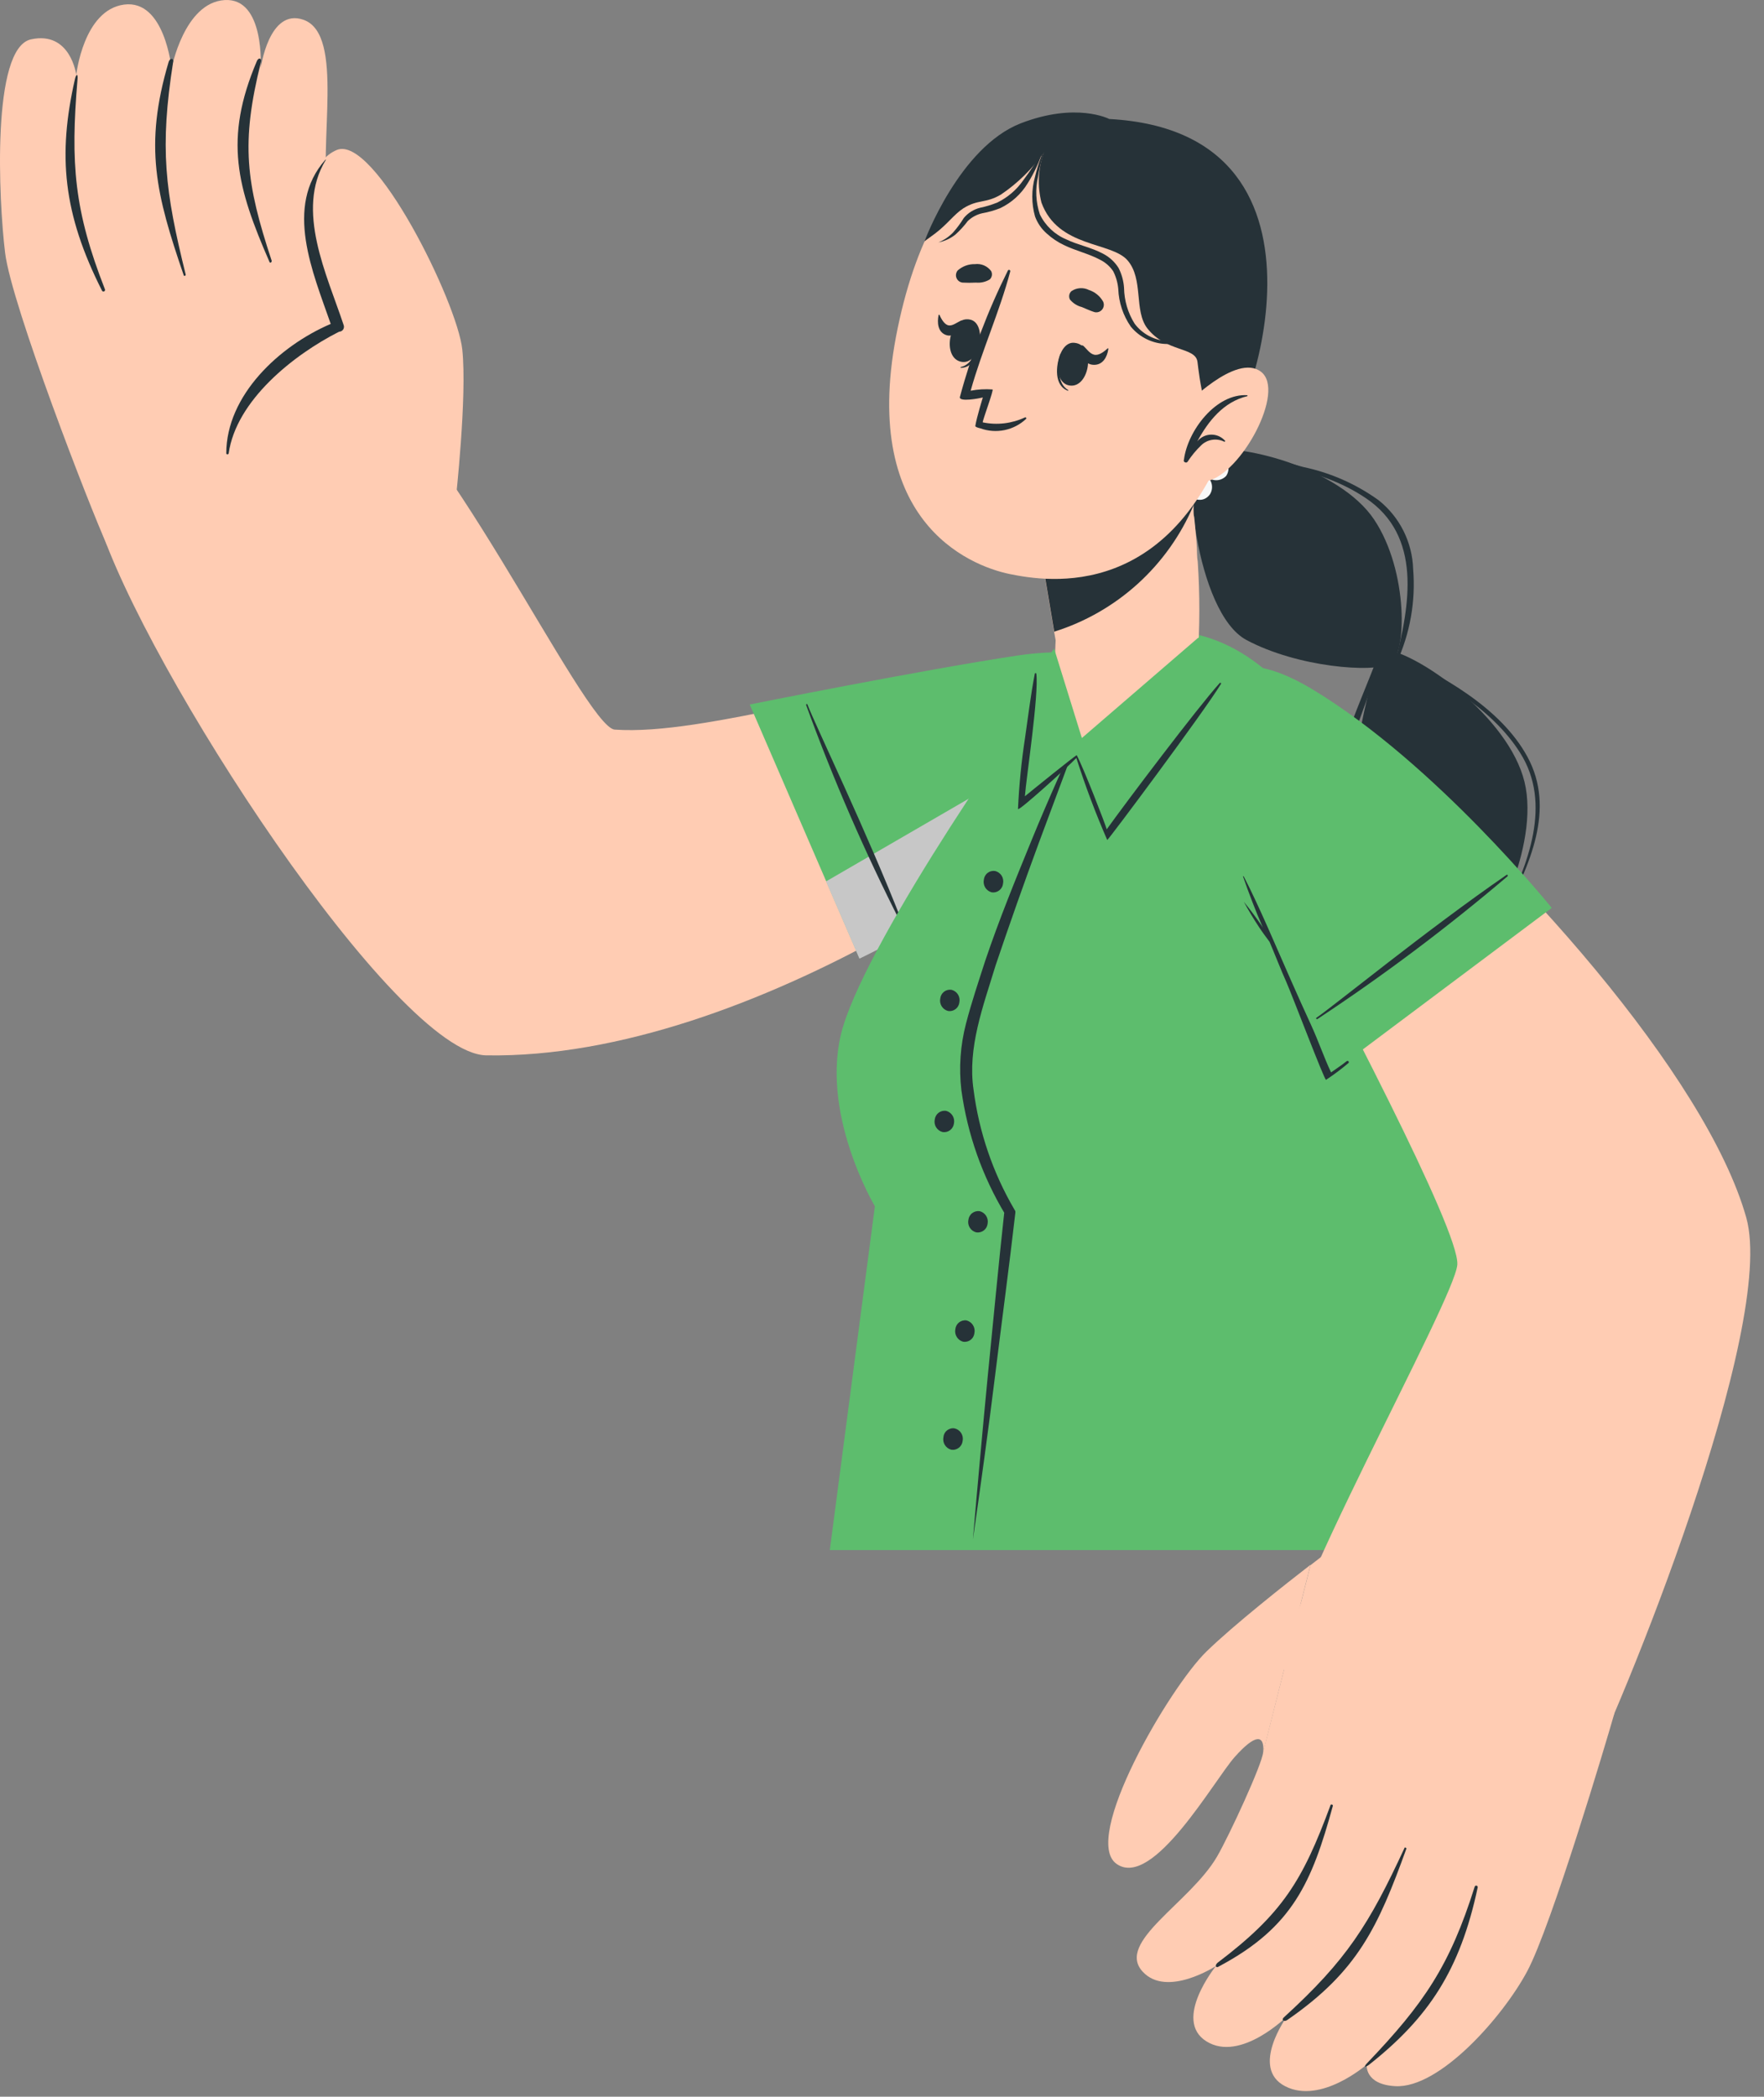 <svg width="85" height="101" viewBox="0 0 85 101" fill="none" xmlns="http://www.w3.org/2000/svg">
<rect x="0" y="0" width="85" height="101" fill="#808080" stroke="none"/>
<g id="freepik--character-3--inject-519">
<path id="Vector" d="M57.811 21.712C59.686 21.27 64.549 22.54 66.213 25.026C67.876 27.512 67.798 31.583 66.969 31.994C66.14 32.406 62.547 32.152 60.068 30.833C57.587 29.514 56.886 21.959 57.811 21.712Z" fill="#263238"/>
<path id="Vector_2" d="M57.805 21.724C57.744 21.724 57.732 21.609 57.805 21.603C59.456 21.537 61.228 22.069 62.807 22.498C64.116 22.773 65.352 23.319 66.436 24.101C66.936 24.501 67.344 25.004 67.63 25.576C67.916 26.149 68.074 26.776 68.094 27.416C68.22 28.964 67.945 30.518 67.295 31.928C67.295 31.965 67.205 31.928 67.217 31.928C67.936 29.17 68.547 25.807 65.789 23.98C63.436 22.402 60.466 22.263 57.805 21.724Z" fill="#263238"/>
<path id="Vector_3" d="M66.715 31.28C68.366 31.468 72.697 34.541 73.459 37.662C74.221 40.783 71.753 45.453 70.955 45.797C70.156 46.142 66.467 43.196 65.245 41.013C64.428 39.549 65.027 37.825 65.366 36.107C65.826 33.579 66.43 31.256 66.715 31.28Z" fill="#263238"/>
<path id="Vector_4" d="M64.223 40.633C63.684 37.451 65.432 34.263 66.485 31.366C66.485 31.336 66.545 31.366 66.539 31.366C65.983 34.142 64.356 36.653 64.35 39.544C64.312 40.392 64.479 41.236 64.837 42.006C65.195 42.776 65.733 43.448 66.406 43.965C67.646 44.861 69.195 45.254 70.64 45.738C70.737 45.768 70.677 45.907 70.58 45.877C67.713 45.006 64.773 43.923 64.223 40.633Z" fill="#263238"/>
<path id="Vector_5" d="M67.047 31.571C67.032 31.562 67.021 31.548 67.015 31.532C67.01 31.515 67.01 31.497 67.017 31.481C67.023 31.464 67.035 31.451 67.051 31.443C67.067 31.435 67.085 31.433 67.102 31.438C69.461 32.514 72.304 34.087 73.592 36.44C74.989 38.993 73.671 41.702 72.497 44.043C72.497 44.043 72.437 44.043 72.449 44.043C73.604 41.672 74.82 38.733 73.241 36.253C71.88 34.093 69.273 32.623 67.047 31.571Z" fill="#263238"/>
<path id="Vector_6" d="M70.731 45.719C69.987 46.324 69.374 47.075 68.929 47.926C68.485 48.777 68.219 49.709 68.148 50.667C67.906 54.489 66.412 53.891 62.408 55.306C59.021 56.516 58.676 60.465 60.721 62.195C60.721 62.195 59.408 59.909 61.628 58.5C64.277 56.812 70.973 59.105 73.761 54.828C77.367 49.3 70.731 45.719 70.731 45.719Z" fill="#263238"/>
<path id="Vector_7" d="M71.415 46.112C71.415 46.112 71.366 46.112 71.415 46.149C72.927 47.358 74.511 48.568 75.11 50.516C75.751 52.603 74.868 54.847 73.326 56.304C71.596 57.932 69.515 57.448 67.38 57.254C65.848 57.012 64.28 57.186 62.837 57.756C62.795 57.756 62.837 57.853 62.874 57.835C65.215 57.036 67.477 57.526 69.866 57.672C70.756 57.744 71.648 57.565 72.441 57.154C73.234 56.743 73.894 56.118 74.348 55.349C76.713 51.78 74.657 48.193 71.415 46.112Z" fill="#263238"/>
<path id="Vector_8" d="M59.227 19.964C59.339 19.843 59.493 19.768 59.658 19.755C59.823 19.742 59.986 19.791 60.117 19.893C60.247 19.995 60.334 20.142 60.361 20.306C60.387 20.469 60.352 20.636 60.261 20.774C59.747 21.452 58.712 20.641 59.227 19.964Z" fill="#F8F8F8"/>
<path id="Vector_9" d="M58.736 21.083C58.849 20.962 59.003 20.887 59.168 20.874C59.333 20.861 59.496 20.91 59.627 21.012C59.757 21.114 59.844 21.262 59.871 21.425C59.897 21.588 59.862 21.755 59.771 21.894C59.257 22.565 58.247 21.761 58.736 21.083Z" fill="#F8F8F8"/>
<path id="Vector_10" d="M58.053 22.111C58.165 21.99 58.319 21.916 58.484 21.902C58.649 21.889 58.813 21.939 58.943 22.041C59.073 22.143 59.16 22.29 59.187 22.453C59.214 22.616 59.178 22.784 59.087 22.922C58.975 23.043 58.821 23.118 58.656 23.131C58.491 23.144 58.327 23.095 58.197 22.993C58.067 22.89 57.98 22.743 57.953 22.58C57.926 22.417 57.962 22.25 58.053 22.111Z" fill="#F8F8F8"/>
<path id="Vector_11" d="M57.261 23.013C57.373 22.892 57.527 22.817 57.692 22.804C57.857 22.791 58.021 22.84 58.151 22.942C58.281 23.044 58.368 23.191 58.395 23.355C58.421 23.518 58.386 23.685 58.295 23.823C57.781 24.501 56.746 23.69 57.261 23.013Z" fill="#F8F8F8"/>
<path id="Vector_12" d="M56.305 23.775C56.819 23.097 57.853 23.908 57.339 24.585C57.227 24.707 57.073 24.781 56.908 24.794C56.743 24.807 56.579 24.758 56.449 24.656C56.319 24.554 56.232 24.407 56.205 24.244C56.178 24.08 56.214 23.913 56.305 23.775Z" fill="#F8F8F8"/>
<path id="Vector_13" d="M55.265 24.379C55.377 24.258 55.531 24.183 55.696 24.17C55.861 24.157 56.025 24.206 56.155 24.308C56.285 24.41 56.372 24.558 56.399 24.721C56.425 24.884 56.39 25.051 56.299 25.189C55.785 25.831 54.757 25.02 55.265 24.379Z" fill="#F8F8F8"/>
<path id="Vector_14" d="M54.279 36.538C51.442 40.034 36.254 51.054 23.43 50.837C19.075 50.77 6.978 32.182 4.74 25.117C3.137 20.043 13.91 17.478 16.958 18.21C20.757 19.129 28.16 35.068 29.624 35.146C33.979 35.449 41.455 32.83 50.631 31.898C55.355 31.444 56.468 33.852 54.279 36.538Z" fill="#FFCCB3"/>
<path id="Vector_15" d="M5.169 26.285C4.359 24.518 0.554 14.701 0.246 12.179C-0.063 9.657 -0.42 2.314 1.492 1.896C3.403 1.479 3.675 3.608 3.675 3.608C3.675 3.608 4.014 0.481 5.98 0.221C7.946 -0.039 8.266 3.306 8.266 3.306C8.266 3.306 8.871 0.124 10.825 0.003C12.778 -0.118 12.561 3.3 12.561 3.3C12.561 3.3 12.954 0.366 14.623 0.953C16.638 1.66 15.295 7.001 15.833 9.748C15.96 10.352 19.269 22.293 19.269 22.293L5.169 26.285Z" fill="#FFCCB3"/>
<path id="Vector_16" d="M12.573 2.991C11.599 6.905 11.847 8.792 13.093 12.566C13.093 12.639 13.015 12.693 12.984 12.615C11.424 9.034 10.771 6.717 12.38 2.937C12.464 2.749 12.621 2.804 12.573 2.991Z" fill="#263238"/>
<path id="Vector_17" d="M8.344 2.979C7.691 7.134 7.945 9.179 8.949 13.231C8.949 13.286 8.871 13.316 8.853 13.262C7.522 9.372 6.923 7.044 8.127 2.979C8.187 2.791 8.375 2.785 8.344 2.979Z" fill="#263238"/>
<path id="Vector_18" d="M3.736 3.814C3.391 7.891 3.572 10.141 5.06 13.945C5.065 13.963 5.063 13.982 5.055 13.998C5.048 14.014 5.035 14.028 5.018 14.036C5.002 14.043 4.983 14.045 4.965 14.041C4.948 14.037 4.932 14.026 4.921 14.012C3.028 10.28 2.78 7.467 3.609 3.82C3.669 3.548 3.76 3.536 3.736 3.814Z" fill="#263238"/>
<path id="Vector_19" d="M21.954 24.119C21.954 24.119 22.517 19.093 22.275 16.831C22.033 14.568 18.041 6.463 16.226 7.225C13.903 8.211 15.289 13.346 16.299 15.772C16.299 15.772 10.921 18.052 11.121 21.954C11.321 25.855 21.954 24.119 21.954 24.119Z" fill="#FFCCB3"/>
<path id="Vector_20" d="M15.694 7.71C14.224 10.129 15.754 13.232 16.559 15.658C16.573 15.693 16.577 15.731 16.573 15.769C16.569 15.807 16.555 15.843 16.534 15.875C16.512 15.906 16.484 15.932 16.45 15.95C16.417 15.968 16.379 15.978 16.341 15.978C14.152 17.085 11.381 19.281 11.018 21.845C11.014 21.858 11.007 21.868 10.996 21.875C10.986 21.883 10.973 21.887 10.961 21.887C10.948 21.887 10.936 21.883 10.925 21.875C10.915 21.868 10.907 21.858 10.903 21.845C10.903 19.039 13.462 16.662 15.936 15.603C15.077 13.129 13.68 9.954 15.676 7.697C15.682 7.679 15.706 7.691 15.694 7.71Z" fill="#263238"/>
<path id="Vector_21" d="M36.127 33.937L41.413 46.155C41.413 46.155 49.409 42.35 54.273 37.433C59.136 32.515 53.728 30.864 49.022 31.578C44.316 32.291 36.127 33.937 36.127 33.937Z" fill="#5DBD6D"/>
<path id="Vector_22" d="M54.273 37.457C49.434 42.375 41.413 46.179 41.413 46.179L39.804 42.459L55.912 33.12C56.505 34.1 56.178 35.528 54.273 37.457Z" fill="#C7C7C7"/>
<path id="Vector_23" d="M43.409 44.462C41.674 41.056 40.149 37.547 38.842 33.955C38.842 33.913 38.897 33.882 38.915 33.955C39.272 34.898 41.788 40.1 43.488 44.456C43.512 44.486 43.433 44.51 43.409 44.462Z" fill="#263238"/>
<path id="Vector_24" d="M42.157 58.107L39.985 74.668H74.65C74.65 74.668 70.066 43.608 62.662 34.057C58.96 29.285 54 29.412 50.492 33.059C49.724 33.852 41.981 44.915 40.614 49.482C39.423 53.528 42.157 58.107 42.157 58.107Z" fill="#5DBD6D"/>
<path id="Vector_25" d="M52.246 34.728L50.057 40.602C49.335 42.562 48.641 44.527 47.976 46.499C47.371 48.483 46.615 50.467 46.911 52.487C47.172 54.524 47.84 56.486 48.877 58.258L48.925 58.343V58.427C48.623 61.059 48.266 63.69 47.946 66.291C47.625 68.892 47.256 71.547 46.881 74.154C47.107 71.509 47.347 68.869 47.601 66.236C47.867 63.599 48.109 60.962 48.399 58.331L48.435 58.494C47.333 56.664 46.615 54.629 46.325 52.512C46.199 51.438 46.275 50.351 46.548 49.306C46.815 48.278 47.153 47.28 47.474 46.282C48.145 44.291 48.938 42.356 49.73 40.42C50.522 38.485 51.363 36.628 52.246 34.728Z" fill="#263238"/>
<path id="Vector_26" d="M47.407 42.38C47.382 42.511 47.407 42.646 47.477 42.759C47.548 42.871 47.66 42.952 47.788 42.985C47.852 42.995 47.917 42.991 47.979 42.975C48.042 42.958 48.1 42.929 48.151 42.89C48.202 42.85 48.244 42.801 48.275 42.744C48.307 42.688 48.326 42.626 48.333 42.562C48.36 42.431 48.336 42.295 48.265 42.182C48.194 42.07 48.081 41.989 47.952 41.957C47.888 41.947 47.823 41.95 47.76 41.966C47.697 41.982 47.639 42.011 47.588 42.05C47.536 42.09 47.494 42.14 47.463 42.197C47.432 42.254 47.413 42.316 47.407 42.38Z" fill="#263238"/>
<path id="Vector_27" d="M45.308 48.096C45.281 48.227 45.305 48.363 45.377 48.476C45.448 48.589 45.56 48.67 45.689 48.701C45.752 48.711 45.816 48.707 45.878 48.691C45.94 48.675 45.997 48.646 46.048 48.607C46.098 48.569 46.14 48.52 46.171 48.464C46.202 48.408 46.221 48.347 46.228 48.284C46.255 48.153 46.231 48.017 46.16 47.904C46.088 47.791 45.976 47.711 45.847 47.679C45.784 47.67 45.719 47.673 45.658 47.689C45.596 47.706 45.539 47.734 45.488 47.773C45.438 47.812 45.396 47.861 45.365 47.916C45.334 47.972 45.315 48.033 45.308 48.096Z" fill="#263238"/>
<path id="Vector_28" d="M45.042 53.927C45.015 54.058 45.039 54.194 45.11 54.307C45.181 54.42 45.294 54.501 45.423 54.532C45.486 54.542 45.551 54.538 45.613 54.522C45.675 54.506 45.733 54.478 45.784 54.439C45.834 54.4 45.877 54.351 45.908 54.295C45.94 54.24 45.96 54.178 45.968 54.115C45.993 53.984 45.968 53.849 45.898 53.737C45.827 53.624 45.715 53.543 45.587 53.51C45.523 53.501 45.459 53.504 45.397 53.52C45.335 53.536 45.277 53.565 45.226 53.603C45.175 53.642 45.133 53.691 45.101 53.747C45.07 53.802 45.05 53.864 45.042 53.927Z" fill="#263238"/>
<path id="Vector_29" d="M46.663 58.76C46.636 58.891 46.66 59.027 46.731 59.14C46.803 59.253 46.915 59.334 47.044 59.365C47.108 59.375 47.172 59.371 47.234 59.355C47.296 59.339 47.354 59.311 47.405 59.272C47.456 59.233 47.498 59.184 47.53 59.129C47.561 59.073 47.581 59.011 47.589 58.948C47.614 58.818 47.589 58.682 47.519 58.57C47.448 58.457 47.336 58.376 47.208 58.343C47.144 58.334 47.08 58.337 47.018 58.353C46.956 58.369 46.898 58.398 46.847 58.437C46.796 58.475 46.754 58.524 46.722 58.58C46.691 58.635 46.671 58.697 46.663 58.76Z" fill="#263238"/>
<path id="Vector_30" d="M46.034 64.029C46.008 64.159 46.034 64.295 46.105 64.407C46.175 64.52 46.287 64.601 46.415 64.634C46.479 64.643 46.543 64.639 46.605 64.623C46.667 64.606 46.725 64.578 46.776 64.538C46.826 64.498 46.868 64.449 46.898 64.392C46.929 64.336 46.948 64.274 46.954 64.21C46.98 64.08 46.954 63.945 46.883 63.832C46.813 63.72 46.701 63.639 46.573 63.606C46.509 63.596 46.445 63.6 46.383 63.617C46.321 63.633 46.263 63.662 46.212 63.702C46.162 63.741 46.12 63.791 46.09 63.847C46.059 63.903 46.04 63.965 46.034 64.029Z" fill="#263238"/>
<path id="Vector_31" d="M45.46 69.23C45.434 69.361 45.459 69.496 45.53 69.608C45.601 69.721 45.712 69.802 45.841 69.835C45.904 69.844 45.969 69.841 46.032 69.824C46.094 69.808 46.152 69.779 46.203 69.739C46.254 69.7 46.296 69.65 46.328 69.594C46.359 69.538 46.378 69.476 46.385 69.412C46.412 69.28 46.387 69.143 46.315 69.03C46.242 68.917 46.129 68.837 45.998 68.807C45.934 68.796 45.869 68.799 45.807 68.816C45.745 68.832 45.687 68.861 45.636 68.9C45.585 68.94 45.544 68.99 45.513 69.047C45.483 69.103 45.465 69.166 45.46 69.23Z" fill="#263238"/>
<path id="Vector_32" d="M53.813 89.792C55.562 91.002 58.501 85.751 59.499 84.632C60.497 83.513 60.933 83.55 60.872 84.403L63.147 75.378C61.967 76.291 59.469 78.257 58.138 79.552C56.354 81.281 52.065 88.606 53.813 89.792Z" fill="#FFCCB3"/>
<path id="Vector_33" d="M65.505 35.4C72.909 41.37 82.242 51.871 84.147 58.658C85.611 63.896 78.244 82.096 76.048 86.343C75.092 88.193 62.414 82.562 61.858 80.403C61.301 78.243 70.138 62.571 70.223 60.908C70.308 59.244 64.531 48.26 60.594 40.832C55.785 31.832 59.178 30.326 65.505 35.4Z" fill="#FFCCB3"/>
<path id="Vector_34" d="M55.06 94.976C56.227 96.246 58.592 94.704 58.592 94.704C58.592 94.704 56.487 97.305 58.132 98.333C59.778 99.361 62.022 97.123 62.022 97.123C62.022 97.123 60.207 99.615 61.931 100.498C63.655 101.381 65.857 99.452 65.857 99.452C65.857 99.452 65.736 100.408 67.23 100.492C69.371 100.613 72.425 97.141 73.593 94.952C74.76 92.762 77.41 83.876 77.797 82.51L63.794 74.9C63.794 74.9 63.546 75.082 63.147 75.396L60.866 84.403C60.83 84.965 59.227 88.431 58.647 89.429C57.34 91.673 53.747 93.548 55.06 94.976Z" fill="#FFCCB3"/>
<path id="Vector_35" d="M58.664 94.552C61.804 92.175 62.766 90.596 64.108 86.967C64.108 86.895 64.248 86.919 64.223 86.998C63.213 90.669 62.294 92.828 58.749 94.716C58.598 94.831 58.513 94.691 58.664 94.552Z" fill="#263238"/>
<path id="Vector_36" d="M61.864 97.178C64.889 94.42 65.966 92.714 67.677 89.018C67.677 88.964 67.792 89.018 67.768 89.054C66.401 92.823 65.433 94.952 62.028 97.305C61.877 97.414 61.725 97.299 61.864 97.178Z" fill="#263238"/>
<path id="Vector_37" d="M65.868 99.391C68.621 96.512 69.861 94.685 71.058 90.887C71.063 90.868 71.075 90.851 71.092 90.841C71.109 90.831 71.13 90.828 71.149 90.832C71.168 90.837 71.185 90.849 71.195 90.866C71.205 90.883 71.208 90.904 71.203 90.923C70.356 94.915 68.826 97.202 65.965 99.464C65.766 99.609 65.705 99.561 65.868 99.391Z" fill="#263238"/>
<path id="Vector_38" d="M64.084 51.738L74.772 43.735C74.772 43.735 69.219 36.84 63.31 33.247C57.4 29.654 57.037 35.316 58.852 39.731C60.666 44.147 64.084 51.738 64.084 51.738Z" fill="#5DBD6D"/>
<path id="Vector_39" d="M72.636 42.217C69.723 44.692 66.663 46.989 63.473 49.094C63.436 49.094 63.394 49.058 63.43 49.028C64.271 48.459 68.747 44.794 72.594 42.144C72.636 42.114 72.679 42.181 72.636 42.217Z" fill="#263238"/>
<path id="Vector_40" d="M62.202 47.213C61.555 45.755 60.666 43.632 59.928 42.211C59.928 42.211 59.886 42.211 59.892 42.211C60.182 43.04 60.497 43.868 60.853 44.685C60.829 44.641 60.803 44.599 60.775 44.558C60.509 44.177 60.23 43.802 59.934 43.439C60.158 43.85 60.4 44.255 60.66 44.649C60.823 44.897 60.999 45.133 61.174 45.368C61.361 45.798 61.779 46.862 61.978 47.292C62.293 48.012 63.829 52.064 63.896 52.016C64.271 51.77 64.63 51.501 64.973 51.211C65.027 51.169 64.973 51.072 64.894 51.115C64.7 51.278 64.216 51.599 64.138 51.659C63.793 50.927 63.533 50.153 63.188 49.403C62.843 48.653 62.535 47.969 62.202 47.213Z" fill="#263238"/>
<path id="Vector_41" d="M57.708 31.777C57.527 32.382 54.339 36.277 51.502 36.011C50.577 35.914 50.867 30.845 50.867 30.845L50.8 30.47L49.905 25.16L56.281 21.53L57.2 21.059C57.2 21.059 57.345 22.528 57.514 24.355C57.514 24.44 57.514 24.524 57.514 24.615C57.514 24.706 57.514 24.815 57.545 24.912C57.575 25.19 57.599 25.468 57.623 25.746C57.648 26.025 57.66 26.164 57.672 26.387C57.684 26.611 57.672 26.829 57.714 27.053C57.818 28.626 57.816 30.204 57.708 31.777Z" fill="#FFCCB3"/>
<path id="Vector_42" d="M57.514 24.337C56.903 25.778 55.985 27.068 54.826 28.12C53.667 29.171 52.294 29.959 50.8 30.428L49.905 25.118L56.281 21.488L57.2 21.017C57.2 21.017 57.345 22.511 57.514 24.337Z" fill="#263238"/>
<path id="Vector_43" d="M43.258 15.796C41.334 25.045 46.663 27.241 48.653 27.652C50.468 28.021 56.68 29.067 59.541 20.061C62.402 11.054 58.712 7.244 54.611 6.149C50.51 5.054 45.175 6.542 43.258 15.796Z" fill="#FFCCB3"/>
<path id="Vector_44" d="M46.379 13.613C46.597 13.625 46.815 13.625 47.032 13.613C47.263 13.634 47.494 13.581 47.692 13.461C47.746 13.411 47.781 13.343 47.794 13.27C47.806 13.197 47.793 13.122 47.758 13.056C47.669 12.937 47.55 12.843 47.413 12.784C47.276 12.726 47.126 12.705 46.978 12.724C46.674 12.716 46.378 12.825 46.149 13.026C46.107 13.075 46.079 13.135 46.069 13.199C46.058 13.262 46.064 13.328 46.088 13.388C46.112 13.449 46.151 13.501 46.203 13.541C46.254 13.58 46.315 13.605 46.379 13.613Z" fill="#263238"/>
<path id="Vector_45" d="M52.736 15.034C52.525 14.967 52.337 14.877 52.131 14.792C51.906 14.735 51.705 14.608 51.557 14.429C51.522 14.363 51.51 14.287 51.523 14.214C51.536 14.14 51.574 14.073 51.629 14.024C51.752 13.941 51.895 13.892 52.042 13.883C52.19 13.873 52.338 13.903 52.47 13.969C52.76 14.062 53.004 14.261 53.154 14.526C53.183 14.588 53.195 14.658 53.186 14.726C53.178 14.794 53.15 14.859 53.106 14.913C53.063 14.966 53.005 15.006 52.939 15.027C52.873 15.049 52.803 15.051 52.736 15.034Z" fill="#263238"/>
<path id="Vector_46" d="M51.103 17.036C51.103 17.036 51.145 17.072 51.139 17.097C50.994 17.701 50.94 18.47 51.472 18.79C51.472 18.79 51.472 18.833 51.472 18.827C50.783 18.591 50.867 17.605 51.103 17.036Z" fill="#263238"/>
<path id="Vector_47" d="M51.793 16.516C52.821 16.631 52.506 18.687 51.557 18.573C50.607 18.457 50.928 16.383 51.793 16.516Z" fill="#263238"/>
<path id="Vector_48" d="M52.198 16.656C52.355 16.795 52.5 17.031 52.718 17.085C52.936 17.14 53.184 16.958 53.377 16.777C53.377 16.777 53.414 16.777 53.407 16.807C53.353 17.2 53.141 17.581 52.712 17.575C52.282 17.569 52.107 17.182 52.059 16.771C52.034 16.692 52.113 16.595 52.198 16.656Z" fill="#263238"/>
<path id="Vector_49" d="M47.214 16.147C47.214 16.117 47.159 16.147 47.159 16.195C47.087 16.8 46.893 17.556 46.288 17.683V17.72C47.008 17.726 47.25 16.764 47.214 16.147Z" fill="#263238"/>
<path id="Vector_50" d="M46.754 15.397C45.744 15.173 45.363 17.212 46.3 17.424C47.238 17.635 47.589 15.585 46.754 15.397Z" fill="#263238"/>
<path id="Vector_51" d="M46.294 15.451C46.113 15.53 45.913 15.7 45.72 15.675C45.526 15.651 45.369 15.397 45.266 15.161C45.266 15.161 45.236 15.161 45.23 15.161C45.145 15.554 45.199 15.984 45.562 16.129C45.925 16.274 46.203 15.972 46.367 15.597C46.397 15.542 46.367 15.421 46.294 15.451Z" fill="#263238"/>
<path id="Vector_52" d="M47.359 19.147C47.359 19.147 47.069 20.073 46.996 20.52C46.996 20.563 47.093 20.599 47.244 20.635C47.616 20.769 48.018 20.798 48.406 20.718C48.793 20.638 49.151 20.452 49.44 20.182C49.476 20.145 49.44 20.091 49.385 20.109C48.751 20.405 48.038 20.488 47.353 20.345C47.353 20.218 47.897 18.778 47.825 18.76C47.473 18.734 47.119 18.754 46.772 18.821C47.316 16.873 48.163 15.028 48.678 13.081C48.683 13.065 48.682 13.048 48.676 13.034C48.669 13.019 48.656 13.007 48.641 13.002C48.626 12.996 48.609 12.997 48.594 13.004C48.58 13.011 48.568 13.023 48.563 13.038C47.591 14.986 46.817 17.027 46.252 19.129C46.216 19.377 47.19 19.19 47.359 19.147Z" fill="#263238"/>
<path id="Vector_53" d="M50.299 7.341C50.021 8.118 49.981 8.96 50.184 9.76C50.982 11.944 53.553 11.635 54.333 12.543C55.114 13.45 54.63 14.962 55.283 15.815C56.196 16.982 57.612 16.698 57.702 17.436C57.793 18.174 58.059 20.521 58.954 20.902C59.85 21.283 65.523 6.385 53.45 5.732C53.45 5.732 51.865 4.903 49.18 5.943C46.222 7.099 44.546 11.629 44.546 11.629C44.546 11.629 44.613 11.569 45.06 11.248C45.665 10.788 45.956 10.341 46.415 10.038C47.135 9.585 47.48 9.815 48.23 9.373C49.038 8.828 49.739 8.139 50.299 7.341Z" fill="#263238"/>
<path id="Vector_54" d="M50.546 6.693C50.297 7.274 50.12 7.884 50.02 8.508C49.88 9.109 49.91 9.737 50.105 10.323C50.368 10.868 50.822 11.299 51.381 11.532C51.931 11.799 52.591 11.919 53.153 12.222C53.458 12.379 53.715 12.615 53.897 12.905C54.051 13.204 54.141 13.532 54.163 13.867C54.173 14.477 54.348 15.073 54.672 15.591C54.854 15.834 55.087 16.034 55.354 16.178C55.621 16.323 55.917 16.407 56.22 16.426C56.851 16.382 57.485 16.475 58.077 16.698C57.472 16.525 56.837 16.482 56.214 16.571C55.883 16.564 55.558 16.486 55.261 16.342C54.963 16.198 54.7 15.991 54.49 15.736C54.119 15.202 53.909 14.572 53.885 13.922C53.859 13.625 53.777 13.335 53.643 13.069C53.481 12.827 53.258 12.633 52.996 12.506C52.47 12.222 51.835 12.083 51.254 11.799C50.956 11.656 50.681 11.47 50.437 11.248C50.185 11.027 49.992 10.746 49.875 10.431C49.697 9.803 49.697 9.137 49.875 8.508C50.024 7.878 50.25 7.269 50.546 6.693Z" fill="#263238"/>
<path id="Vector_55" d="M50.262 7.219C50.088 7.783 49.84 8.322 49.524 8.822C49.208 9.348 48.743 9.768 48.188 10.031C47.91 10.14 47.622 10.221 47.329 10.273C47.067 10.332 46.827 10.462 46.633 10.648C46.454 10.887 46.251 11.108 46.028 11.308C45.791 11.493 45.513 11.62 45.218 11.677C45.484 11.569 45.725 11.406 45.925 11.199C46.117 10.983 46.289 10.75 46.44 10.503C46.643 10.257 46.921 10.083 47.232 10.007C47.511 9.949 47.784 9.866 48.049 9.759C48.554 9.515 48.987 9.144 49.307 8.683C49.659 8.217 49.978 7.728 50.262 7.219Z" fill="#263238"/>
<path id="Vector_56" d="M57.067 19.589C57.067 19.589 59.553 16.982 60.763 17.908C61.973 18.833 59.801 22.831 58.162 23.176C57.954 23.234 57.737 23.25 57.523 23.221C57.309 23.193 57.103 23.122 56.917 23.013C56.731 22.903 56.57 22.757 56.441 22.584C56.313 22.41 56.222 22.213 56.172 22.003L57.067 19.589Z" fill="#FFCCB3"/>
<path id="Vector_57" d="M60.11 19.038C60.11 19.038 60.11 19.075 60.11 19.081C58.948 19.359 58.222 20.29 57.69 21.264C57.77 21.165 57.87 21.084 57.984 21.028C58.098 20.971 58.223 20.94 58.35 20.937C58.477 20.933 58.604 20.958 58.721 21.008C58.837 21.058 58.942 21.133 59.027 21.228C59.057 21.228 59.027 21.288 58.991 21.276C58.809 21.186 58.603 21.155 58.402 21.188C58.201 21.22 58.016 21.315 57.872 21.458C57.627 21.695 57.41 21.959 57.224 22.244C57.158 22.335 56.995 22.244 57.049 22.147C57.224 20.75 58.597 18.936 60.11 19.038Z" fill="#263238"/>
<path id="Vector_58" d="M50.794 31.244L52.131 35.551L57.745 30.712L59.075 32.526C59.075 32.526 53.329 40.499 53.323 40.118L51.895 36.386L49.216 38.684L49.923 32.424L50.794 31.244Z" fill="#5DBD6D"/>
<path id="Vector_59" d="M49.392 35.546C49.543 34.517 49.664 33.477 49.863 32.455C49.863 32.419 49.93 32.406 49.936 32.455C50.063 33.471 49.458 37.409 49.385 38.358C49.5 38.261 51.865 36.344 51.884 36.38C52.21 36.985 53.263 39.701 53.329 39.949C54.236 38.679 57.702 34.088 58.773 32.902C58.803 32.872 58.858 32.902 58.834 32.945C58.011 34.294 53.39 40.487 53.353 40.463C52.79 39.173 52.294 37.855 51.865 36.513C51.454 36.943 49.047 39.127 49.053 38.969C49.105 37.823 49.218 36.68 49.392 35.546Z" fill="#263238"/>
</g>
</svg>
